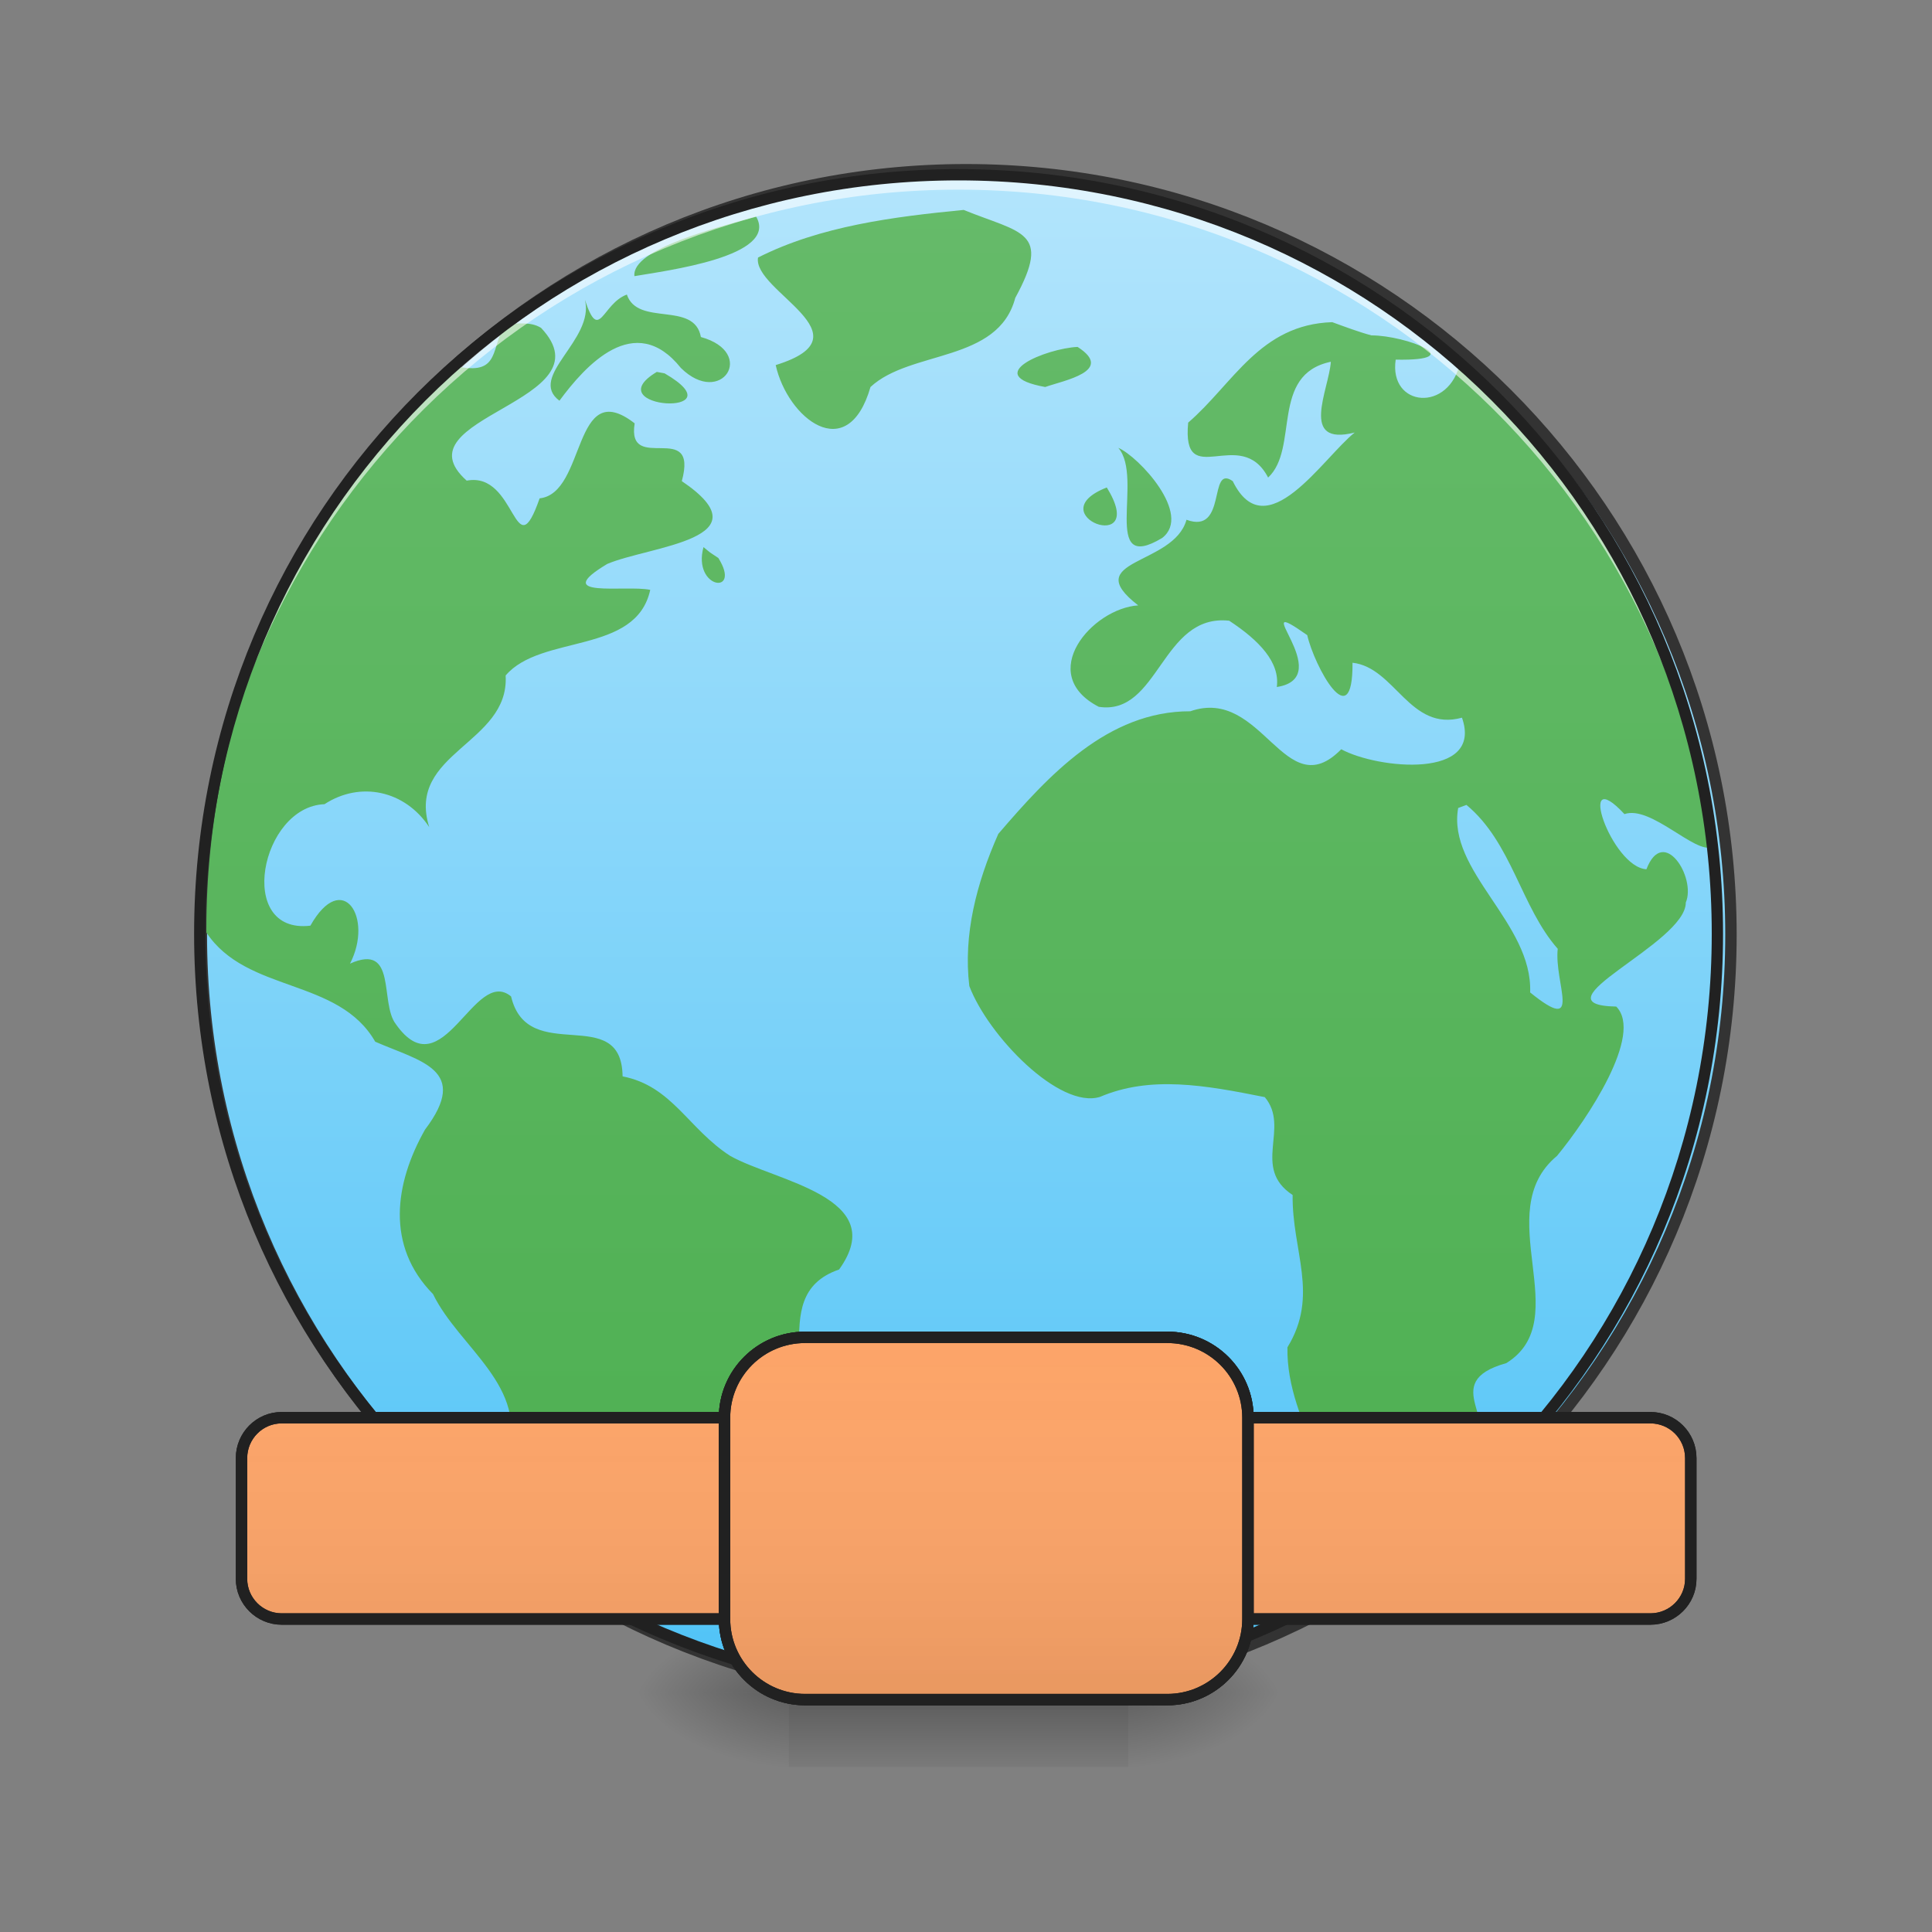 <?xml version="1.0" encoding="UTF-8"?>
<svg xmlns="http://www.w3.org/2000/svg" xmlns:xlink="http://www.w3.org/1999/xlink" width="32px" height="32px" viewBox="0 0 32 32" version="1.1">
<rect x="0" y="0" width="32" height="32" fill="#808080" stroke="none"/>
<defs>
<radialGradient id="radial0" gradientUnits="userSpaceOnUse" cx="450.909" cy="189.579" fx="450.909" fy="189.579" r="21.167" gradientTransform="matrix(0,-0.078,-0.141,-0,45.019,63.595)">
<stop offset="0" style="stop-color:rgb(0%,0%,0%);stop-opacity:0.314;"/>
<stop offset="0.222" style="stop-color:rgb(0%,0%,0%);stop-opacity:0.275;"/>
<stop offset="1" style="stop-color:rgb(0%,0%,0%);stop-opacity:0;"/>
</radialGradient>
<radialGradient id="radial1" gradientUnits="userSpaceOnUse" cx="450.909" cy="189.579" fx="450.909" fy="189.579" r="21.167" gradientTransform="matrix(-0,0.078,0.141,0,-13.266,-7.527)">
<stop offset="0" style="stop-color:rgb(0%,0%,0%);stop-opacity:0.314;"/>
<stop offset="0.222" style="stop-color:rgb(0%,0%,0%);stop-opacity:0.275;"/>
<stop offset="1" style="stop-color:rgb(0%,0%,0%);stop-opacity:0;"/>
</radialGradient>
<radialGradient id="radial2" gradientUnits="userSpaceOnUse" cx="450.909" cy="189.579" fx="450.909" fy="189.579" r="21.167" gradientTransform="matrix(-0,-0.078,0.141,-0,-13.266,63.595)">
<stop offset="0" style="stop-color:rgb(0%,0%,0%);stop-opacity:0.314;"/>
<stop offset="0.222" style="stop-color:rgb(0%,0%,0%);stop-opacity:0.275;"/>
<stop offset="1" style="stop-color:rgb(0%,0%,0%);stop-opacity:0;"/>
</radialGradient>
<radialGradient id="radial3" gradientUnits="userSpaceOnUse" cx="450.909" cy="189.579" fx="450.909" fy="189.579" r="21.167" gradientTransform="matrix(0,0.078,-0.141,0,45.019,-7.527)">
<stop offset="0" style="stop-color:rgb(0%,0%,0%);stop-opacity:0.314;"/>
<stop offset="0.222" style="stop-color:rgb(0%,0%,0%);stop-opacity:0.275;"/>
<stop offset="1" style="stop-color:rgb(0%,0%,0%);stop-opacity:0;"/>
</radialGradient>
<linearGradient id="linear0" gradientUnits="userSpaceOnUse" x1="255.323" y1="233.5" x2="255.323" y2="254.667" gradientTransform="matrix(0.013,0,0,0.063,11.969,13.439)">
<stop offset="0" style="stop-color:rgb(0%,0%,0%);stop-opacity:0.275;"/>
<stop offset="1" style="stop-color:rgb(0%,0%,0%);stop-opacity:0;"/>
</linearGradient>
<linearGradient id="linear1" gradientUnits="userSpaceOnUse" x1="254" y1="-168.667" x2="254" y2="233.5" >
<stop offset="0" style="stop-color:rgb(70.196%,89.804%,98.824%);stop-opacity:1;"/>
<stop offset="1" style="stop-color:rgb(30.98%,76.471%,96.863%);stop-opacity:1;"/>
</linearGradient>
<linearGradient id="linear2" gradientUnits="userSpaceOnUse" x1="296.333" y1="233.5" x2="296.333" y2="-168.667" gradientTransform="matrix(0.063,0,0,0.063,0.111,13.356)">
<stop offset="0" style="stop-color:rgb(29.804%,68.627%,31.373%);stop-opacity:1;"/>
<stop offset="1" style="stop-color:rgb(40%,73.333%,41.569%);stop-opacity:1;"/>
</linearGradient>
<linearGradient id="linear3" gradientUnits="userSpaceOnUse" x1="254" y1="233.5" x2="254" y2="138.25" >
<stop offset="0" style="stop-color:rgb(0%,0%,0%);stop-opacity:0.078;"/>
<stop offset="1" style="stop-color:rgb(100%,100%,100%);stop-opacity:0;"/>
</linearGradient>
<linearGradient id="linear4" gradientUnits="userSpaceOnUse" x1="254" y1="233.5" x2="254" y2="138.25" >
<stop offset="0" style="stop-color:rgb(0%,0%,0%);stop-opacity:0.078;"/>
<stop offset="1" style="stop-color:rgb(100%,100%,100%);stop-opacity:0;"/>
</linearGradient>
<linearGradient id="linear5" gradientUnits="userSpaceOnUse" x1="254" y1="233.5" x2="254" y2="138.25" >
<stop offset="0" style="stop-color:rgb(0%,0%,0%);stop-opacity:0.078;"/>
<stop offset="1" style="stop-color:rgb(100%,100%,100%);stop-opacity:0;"/>
</linearGradient>
</defs>
<g id="surface1">
<path style=" stroke:none;fill-rule:nonzero;fill:url(#radial0);" d="M 18.688 28.035 L 21.336 28.035 L 21.336 26.711 L 18.688 26.711 Z M 18.688 28.035 "/>
<path style=" stroke:none;fill-rule:nonzero;fill:url(#radial1);" d="M 13.066 28.035 L 10.418 28.035 L 10.418 29.355 L 13.066 29.355 Z M 13.066 28.035 "/>
<path style=" stroke:none;fill-rule:nonzero;fill:url(#radial2);" d="M 13.066 28.035 L 10.418 28.035 L 10.418 26.711 L 13.066 26.711 Z M 13.066 28.035 "/>
<path style=" stroke:none;fill-rule:nonzero;fill:url(#radial3);" d="M 18.688 28.035 L 21.336 28.035 L 21.336 29.355 L 18.688 29.355 Z M 18.688 28.035 "/>
<path style=" stroke:none;fill-rule:nonzero;fill:url(#linear0);" d="M 13.066 27.703 L 18.688 27.703 L 18.688 29.266 L 13.066 29.266 Z M 13.066 27.703 "/>
<path style="fill-rule:nonzero;fill:url(#linear1);stroke-width:3;stroke-linecap:round;stroke-linejoin:miter;stroke:rgb(20%,20%,20%);stroke-opacity:1;stroke-miterlimit:4;" d="M 253.976 -168.692 C 365.028 -168.692 455.082 -78.638 455.082 32.414 C 455.082 143.466 365.028 233.52 253.976 233.52 C 142.924 233.52 52.932 143.466 52.932 32.414 C 52.932 -78.638 142.924 -168.692 253.976 -168.692 Z M 253.976 -168.692 " transform="matrix(0.063,0,0,0.063,0,13.439)"/>
<path style=" stroke:none;fill-rule:nonzero;fill:url(#linear2);" d="M 15.961 3.477 C 14.805 3.59 13.59 3.742 12.555 4.266 C 12.465 4.824 14.438 5.555 12.848 6.047 C 13.043 6.926 14.039 7.723 14.418 6.41 C 15.082 5.793 16.531 6.012 16.816 4.934 C 17.422 3.824 16.922 3.867 15.961 3.477 Z M 12.523 3.586 C 11.91 3.762 10.457 4.117 10.508 4.574 C 11.023 4.484 12.91 4.25 12.523 3.586 Z M 10.383 4.879 C 9.973 5.027 9.926 5.691 9.688 4.965 C 9.855 5.629 8.73 6.238 9.266 6.637 C 9.691 6.062 10.512 5.137 11.277 6.094 C 11.945 6.754 12.543 5.84 11.609 5.582 C 11.5 4.98 10.562 5.414 10.383 4.879 Z M 9.688 4.965 C 9.684 4.941 9.676 4.922 9.668 4.898 C 9.676 4.922 9.684 4.941 9.688 4.965 Z M 22.066 5.336 C 20.867 5.375 20.43 6.352 19.68 7 C 19.57 8.16 20.547 7.027 21.004 7.91 C 21.523 7.426 21.031 6.203 22.043 5.992 C 22.012 6.453 21.512 7.398 22.438 7.164 C 21.91 7.586 20.969 9.094 20.418 7.969 C 20.008 7.68 20.332 8.859 19.652 8.609 C 19.441 9.375 17.859 9.258 18.852 10.027 C 18.086 10.078 17.152 11.164 18.199 11.707 C 19.199 11.859 19.234 10.16 20.359 10.281 C 20.859 10.609 21.203 10.973 21.148 11.379 C 22.18 11.219 20.582 9.766 21.652 10.52 C 21.766 11.027 22.41 12.223 22.402 10.977 C 23.109 11.055 23.348 12.125 24.215 11.887 C 24.574 12.914 22.82 12.738 22.215 12.41 C 21.277 13.367 20.914 11.363 19.715 11.781 C 18.344 11.777 17.363 12.848 16.535 13.812 C 16.172 14.633 15.953 15.484 16.055 16.332 C 16.367 17.156 17.547 18.375 18.219 18.168 C 19.055 17.812 19.957 17.973 20.949 18.172 C 21.375 18.68 20.723 19.34 21.41 19.793 C 21.398 20.727 21.855 21.449 21.324 22.316 C 21.301 23.617 22.375 24.668 22.254 25.984 C 23.176 25.598 24.129 24.988 24.309 23.996 C 24.957 23.598 23.777 22.902 24.949 22.578 C 26.117 21.852 24.66 20.082 25.789 19.145 C 26.289 18.539 27.227 17.133 26.77 16.672 C 25.367 16.645 27.926 15.629 27.922 14.949 C 28.098 14.535 27.551 13.664 27.27 14.398 C 26.688 14.363 26.086 12.602 26.906 13.484 C 27.344 13.332 28.086 14.156 28.359 14.027 C 28.02 10.957 26.523 8.02 24.188 5.988 C 24.012 6.844 23 6.746 23.117 5.957 C 24.363 5.98 23.293 5.555 22.715 5.555 C 22.496 5.496 22.281 5.414 22.066 5.336 Z M 8.391 5.355 C 8.383 5.359 8.379 5.363 8.375 5.367 C 8.125 5.738 8.293 6.203 7.617 6.078 C 7.445 6.195 7.285 6.316 7.129 6.449 C 4.836 8.727 3.418 11.883 3.418 15.383 C 3.418 15.402 3.418 15.426 3.418 15.445 C 4.086 16.453 5.605 16.191 6.215 17.254 C 6.965 17.582 7.793 17.715 7.039 18.711 C 6.535 19.602 6.387 20.637 7.172 21.434 C 7.605 22.324 8.777 22.973 8.391 24.105 C 8.699 24.707 8.926 25.102 8.934 25.762 C 9.035 25.844 9.148 25.93 9.262 26.016 C 9.539 26.188 9.824 26.352 10.113 26.504 C 10.52 26.645 10.898 26.574 11.121 26 C 12.484 25.777 11.43 23.859 12.594 23.562 C 13.883 23.141 12.578 21.48 13.898 21.027 C 14.762 19.828 12.84 19.566 12.094 19.145 C 11.398 18.695 11.133 17.988 10.312 17.828 C 10.297 16.598 8.742 17.672 8.465 16.504 C 7.852 15.996 7.336 18.074 6.555 16.961 C 6.285 16.609 6.582 15.609 5.797 15.961 C 6.191 15.199 5.672 14.391 5.141 15.332 C 3.898 15.48 4.316 13.359 5.375 13.32 C 5.965 12.934 6.707 13.09 7.109 13.699 C 6.723 12.461 8.441 12.324 8.375 11.188 C 8.961 10.5 10.535 10.848 10.77 9.77 C 10.375 9.684 9.086 9.922 10.059 9.34 C 10.773 9.039 12.719 8.934 11.293 7.969 C 11.574 6.934 10.375 7.867 10.512 7.012 C 9.48 6.211 9.715 8.172 8.938 8.254 C 8.516 9.461 8.562 7.801 7.73 7.961 C 6.547 6.906 10.121 6.656 8.961 5.43 C 8.781 5.32 8.582 5.371 8.391 5.355 Z M 17.848 5.746 C 17.332 5.77 16.23 6.215 17.312 6.41 C 17.621 6.301 18.469 6.145 17.848 5.746 Z M 10.879 6.16 C 9.848 6.777 12.281 6.922 11.008 6.184 Z M 18.523 7.418 C 18.953 7.914 18.219 9.531 19.25 8.91 C 19.754 8.52 18.859 7.562 18.523 7.418 Z M 18.332 8.074 C 17.176 8.527 19.043 9.227 18.332 8.074 Z M 11.652 9.062 C 11.465 9.754 12.293 9.871 11.898 9.242 L 11.762 9.152 Z M 24.289 13.332 C 25.043 13.957 25.191 15.023 25.801 15.715 C 25.738 16.285 26.23 17.156 25.344 16.438 C 25.387 15.285 23.965 14.43 24.152 13.383 Z M 24.289 13.332 "/>
<path style=" stroke:none;fill-rule:nonzero;fill:rgb(100%,100%,100%);fill-opacity:0.588;" d="M 15.875 2.895 C 8.914 2.895 3.309 8.5 3.309 15.465 C 3.309 15.508 3.309 15.547 3.309 15.59 C 3.375 8.684 8.953 3.141 15.875 3.141 C 22.797 3.141 28.379 8.684 28.445 15.59 C 28.445 15.547 28.445 15.508 28.445 15.465 C 28.445 8.5 22.84 2.895 15.875 2.895 Z M 15.875 2.895 "/>
<path style=" stroke:none;fill-rule:nonzero;fill:rgb(12.941%,12.941%,12.941%);fill-opacity:1;" d="M 15.875 2.801 C 8.863 2.801 3.215 8.453 3.215 15.465 C 3.215 22.477 8.863 28.129 15.875 28.129 C 22.891 28.129 28.539 22.477 28.539 15.465 C 28.539 8.453 22.891 2.801 15.875 2.801 Z M 15.875 2.988 C 22.789 2.988 28.352 8.551 28.352 15.465 C 28.352 22.379 22.789 27.941 15.875 27.941 C 8.965 27.941 3.402 22.379 3.402 15.465 C 3.402 8.551 8.965 2.988 15.875 2.988 Z M 15.875 2.988 "/>
<path style="fill-rule:nonzero;fill:rgb(98.824%,64.314%,40.784%);fill-opacity:1;stroke-width:3;stroke-linecap:square;stroke-linejoin:bevel;stroke:rgb(12.941%,12.941%,12.941%);stroke-opacity:1;stroke-miterlimit:4;" d="M 74.055 159.402 L 433.896 159.402 C 439.771 159.402 444.52 164.151 444.52 170.026 L 444.52 201.773 C 444.52 207.585 439.771 212.334 433.896 212.334 L 74.055 212.334 C 68.243 212.334 63.494 207.585 63.494 201.773 L 63.494 170.026 C 63.494 164.151 68.243 159.402 74.055 159.402 Z M 74.055 159.402 " transform="matrix(0.063,0,0,0.063,0,13.439)"/>
<path style="fill-rule:nonzero;fill:url(#linear3);stroke-width:3;stroke-linecap:square;stroke-linejoin:bevel;stroke:rgb(12.941%,12.941%,12.941%);stroke-opacity:1;stroke-miterlimit:4;" d="M 211.667 138.279 L 306.908 138.279 C 318.595 138.279 328.094 147.715 328.094 159.402 L 328.094 212.334 C 328.094 224.021 318.595 233.52 306.908 233.52 L 211.667 233.52 C 199.981 233.52 190.482 224.021 190.482 212.334 L 190.482 159.402 C 190.482 147.715 199.981 138.279 211.667 138.279 Z M 211.667 138.279 " transform="matrix(0.063,0,0,0.063,0,13.439)"/>
<path style="fill-rule:nonzero;fill:url(#linear4);stroke-width:3;stroke-linecap:square;stroke-linejoin:bevel;stroke:rgb(12.941%,12.941%,12.941%);stroke-opacity:1;stroke-miterlimit:4;" d="M 74.055 159.402 L 433.896 159.402 C 439.771 159.402 444.52 164.151 444.52 170.026 L 444.52 201.773 C 444.52 207.585 439.771 212.334 433.896 212.334 L 74.055 212.334 C 68.243 212.334 63.494 207.585 63.494 201.773 L 63.494 170.026 C 63.494 164.151 68.243 159.402 74.055 159.402 Z M 74.055 159.402 " transform="matrix(0.063,0,0,0.063,0,13.439)"/>
<path style="fill-rule:nonzero;fill:rgb(98.824%,64.314%,40.784%);fill-opacity:1;stroke-width:3;stroke-linecap:square;stroke-linejoin:bevel;stroke:rgb(12.941%,12.941%,12.941%);stroke-opacity:1;stroke-miterlimit:4;" d="M 211.667 138.279 L 306.908 138.279 C 318.595 138.279 328.094 147.715 328.094 159.402 L 328.094 212.334 C 328.094 224.021 318.595 233.52 306.908 233.52 L 211.667 233.52 C 199.981 233.52 190.482 224.021 190.482 212.334 L 190.482 159.402 C 190.482 147.715 199.981 138.279 211.667 138.279 Z M 211.667 138.279 " transform="matrix(0.063,0,0,0.063,0,13.439)"/>
<path style="fill-rule:nonzero;fill:url(#linear5);stroke-width:3;stroke-linecap:square;stroke-linejoin:bevel;stroke:rgb(12.941%,12.941%,12.941%);stroke-opacity:1;stroke-miterlimit:4;" d="M 211.667 138.279 L 306.908 138.279 C 318.595 138.279 328.094 147.715 328.094 159.402 L 328.094 212.334 C 328.094 224.021 318.595 233.52 306.908 233.52 L 211.667 233.52 C 199.981 233.52 190.482 224.021 190.482 212.334 L 190.482 159.402 C 190.482 147.715 199.981 138.279 211.667 138.279 Z M 211.667 138.279 " transform="matrix(0.063,0,0,0.063,0,13.439)"/>
</g>
</svg>
